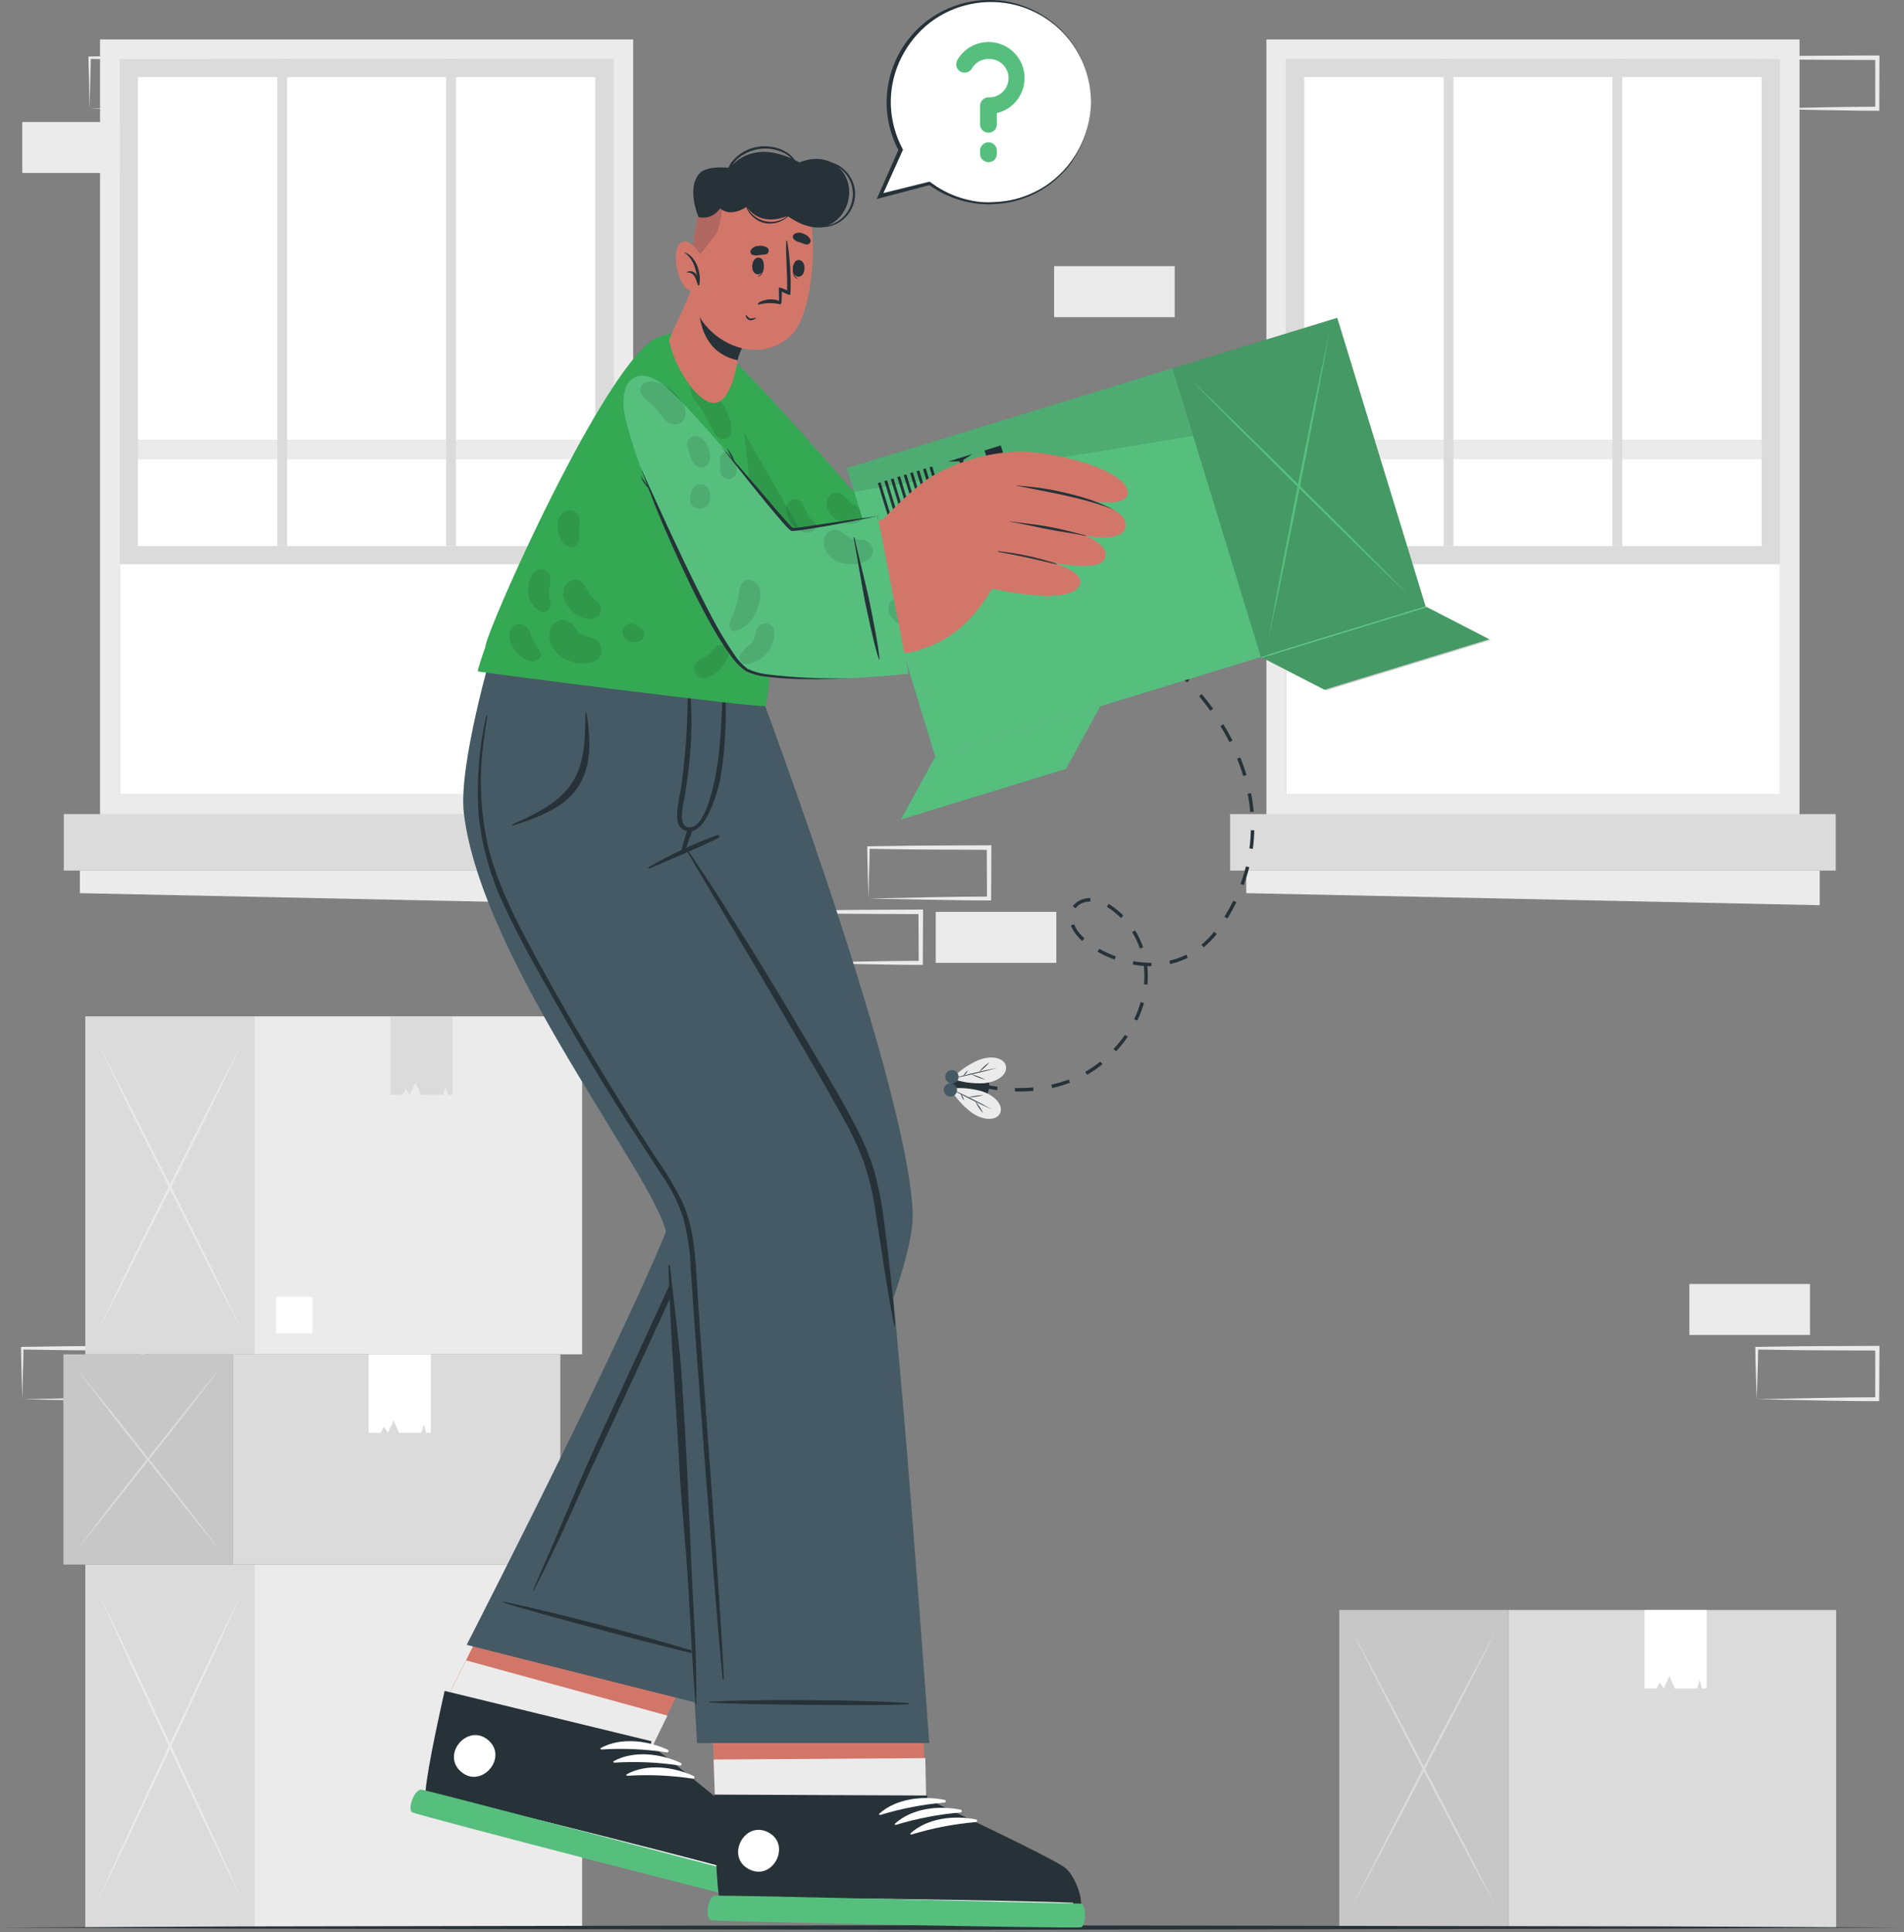 <svg width="276" height="280" viewBox="0 0 276 280" fill="none" xmlns="http://www.w3.org/2000/svg">
<rect x="0" y="0" width="276" height="280" fill="#808080" stroke="none"/>
<g clip-path="url(#clip0_1_3252)">
<path d="M244.892 193.458H262.373V186.07H244.892V193.458Z" fill="#EBEBEB"/>
<path d="M254.649 202.773L263.463 202.588L267.807 202.515C269.252 202.482 270.691 202.515 272.131 202.476L271.834 202.773V195.385L272.164 195.716L263.423 195.676C260.512 195.676 257.594 195.597 254.682 195.564L254.86 195.385C254.86 196.594 254.808 197.808 254.775 199.036L254.649 202.773ZM254.649 202.773L254.53 199.148C254.497 197.92 254.451 196.673 254.445 195.418V195.187H254.629C257.541 195.148 260.459 195.082 263.37 195.075L272.111 195.036H272.441V195.366L272.401 202.753V203.05H272.111C270.639 203.05 269.16 203.05 267.688 203.017L263.291 202.944L254.649 202.773Z" fill="#EBEBEB"/>
<path d="M125.889 130.213L134.709 130.028L139.046 129.955C140.492 129.922 141.931 129.955 143.37 129.922L143.073 130.213L143.04 122.826L143.37 123.156L134.629 123.116C131.718 123.116 128.8 123.043 125.889 123.004L126.067 122.826C126.067 124.034 126.014 125.248 125.981 126.483L125.889 130.213ZM125.889 130.213L125.796 126.562C125.763 125.328 125.724 124.08 125.71 122.826V122.647H125.895C128.807 122.614 131.725 122.542 134.636 122.535L143.377 122.495H143.707V122.826L143.674 130.213V130.49H143.383C141.911 130.49 140.432 130.49 138.967 130.451L134.563 130.378L125.889 130.213Z" fill="#EBEBEB"/>
<path d="M135.64 139.528H153.121V132.141H135.64V139.528Z" fill="#EBEBEB"/>
<path d="M115.986 139.528L124.806 139.343L129.15 139.271C130.596 139.238 132.028 139.271 133.468 139.238L133.177 139.528L133.137 132.141L133.468 132.471L124.727 132.431C121.815 132.431 118.904 132.358 115.986 132.319L116.171 132.141C116.171 133.349 116.112 134.563 116.085 135.798L115.986 139.528ZM115.986 139.528L115.894 135.871C115.894 134.643 115.821 133.395 115.808 132.141V131.962H115.986C118.904 131.962 121.815 131.857 124.727 131.85L133.468 131.811H133.804V132.141L133.771 139.528V139.825H133.474C132.002 139.825 130.523 139.825 129.058 139.785L124.661 139.713L115.986 139.528Z" fill="#EBEBEB"/>
<path d="M152.804 45.961H170.285V38.574H152.804V45.961Z" fill="#EBEBEB"/>
<path d="M3.228 202.773L12.048 202.588L16.392 202.515C17.831 202.482 19.27 202.515 20.71 202.476L20.419 202.773L20.38 195.385L20.71 195.716L11.969 195.676C9.058 195.676 6.14 195.597 3.228 195.564L3.407 195.385C3.407 196.594 3.354 197.808 3.321 199.036L3.228 202.773ZM3.228 202.773L3.136 199.148C3.103 197.92 3.063 196.673 3.05 195.418V195.187H3.228C6.14 195.148 9.058 195.082 11.969 195.075L20.71 195.036H21.04V195.366V202.753V203.05H20.743C19.27 203.05 17.792 203.05 16.326 203.017L11.929 202.944L3.228 202.773Z" fill="#EBEBEB"/>
<path d="M12.979 15.752L21.799 15.567L26.143 15.494C27.589 15.461 29.021 15.494 30.461 15.455L30.17 15.752L30.131 8.358L30.461 8.688L21.72 8.648C18.809 8.648 15.897 8.569 12.979 8.536L13.164 8.358C13.164 9.566 13.105 10.781 13.072 12.015L12.979 15.752ZM12.979 15.752L12.907 12.095C12.907 10.867 12.834 9.619 12.821 8.365V8.186H12.999C15.917 8.153 18.828 8.081 21.74 8.074L30.48 8.034H30.817V8.358L30.731 15.752V16.049H30.434C28.962 16.049 27.483 16.049 26.018 16.009L21.621 15.937L12.979 15.752Z" fill="#EBEBEB"/>
<path d="M3.228 25.067L20.71 25.067V17.68H3.228V25.067Z" fill="#EBEBEB"/>
<path d="M254.649 15.752L263.463 15.567L267.807 15.494C269.252 15.461 270.691 15.494 272.131 15.455L271.834 15.752V8.365L272.164 8.695L263.423 8.655C260.512 8.655 257.594 8.576 254.682 8.543L254.86 8.365C254.86 9.573 254.808 10.787 254.775 12.022L254.649 15.752ZM254.649 15.752L254.53 12.095C254.497 10.867 254.451 9.619 254.445 8.365V8.186H254.629C257.541 8.153 260.459 8.081 263.37 8.074L272.111 8.034H272.441V8.358L272.421 15.752V16.049H272.131C270.658 16.049 269.18 16.049 267.707 16.009L263.311 15.937L254.649 15.752Z" fill="#EBEBEB"/>
<path d="M84.384 226.724H36.884V279.32H84.384V226.724Z" fill="#EBEBEB"/>
<path d="M12.365 279.327H36.891L36.891 226.724H12.365L12.365 279.327Z" fill="#DBDBDB"/>
<path d="M14.049 275.729C15.871 271.988 17.671 268.247 19.449 264.506L24.79 253.131L30.071 241.769C31.831 237.975 33.557 234.168 35.247 230.348C33.425 234.089 31.625 237.841 29.847 241.604L24.526 252.92L19.244 264.281C17.488 268.079 15.756 271.895 14.049 275.729Z" fill="#EBEBEB"/>
<path d="M14.049 230.348C15.756 234.173 17.482 237.98 19.224 241.769L24.506 253.131L29.827 264.446C31.609 268.209 33.409 271.95 35.227 275.669C33.519 271.849 31.794 268.042 30.051 264.248L24.77 252.887L19.449 241.571C17.666 237.83 15.866 234.089 14.049 230.348Z" fill="#EBEBEB"/>
<path d="M84.384 147.285H36.884V196.257H84.384V147.285Z" fill="#EBEBEB"/>
<path d="M12.365 196.263H36.891L36.891 147.285H12.365L12.365 196.263Z" fill="#DBDBDB"/>
<path d="M56.604 158.653H57.607H58.366L58.795 157.782L59.403 158.653L60.221 156.851L61.001 158.653H63.225H64.235L64.605 157.452L64.948 158.653H65.609V147.285H56.604V158.653Z" fill="#DBDBDB"/>
<path d="M14.049 193.141C15.871 189.664 17.671 186.165 19.449 182.644L24.77 172.081L30.051 161.518C31.812 157.998 33.537 154.452 35.227 150.883C33.405 154.369 31.605 157.863 29.827 161.367L24.506 171.896L19.224 182.459C17.482 186.02 15.756 189.58 14.049 193.141Z" fill="#EBEBEB"/>
<path d="M14.049 150.909C15.756 154.461 17.482 157.998 19.224 161.518L24.506 172.081L29.827 182.644C31.609 186.165 33.409 189.659 35.227 193.128C33.519 189.571 31.794 186.026 30.051 182.492L24.77 171.929L19.449 161.4C17.666 157.892 15.866 154.395 14.049 150.909Z" fill="#EBEBEB"/>
<path d="M40.013 193.22H45.288V187.945H40.013V193.22Z" fill="white"/>
<path d="M81.221 196.263H33.722V226.724H81.221V196.263Z" fill="#DBDBDB"/>
<path d="M9.196 226.724H33.722L33.722 196.263H9.196L9.196 226.724Z" fill="#C7C7C7"/>
<path d="M53.441 207.632H54.445H55.197L55.633 206.754L56.234 207.632L57.059 205.829L57.831 207.632H60.056H61.073L61.436 206.43L61.786 207.632H62.446V196.263H53.441V207.632Z" fill="white"/>
<path d="M10.886 224.895C12.704 222.695 14.504 220.474 16.287 218.234L21.608 211.54L26.889 204.813C28.623 202.568 30.346 200.315 32.058 198.052C30.245 200.253 28.445 202.473 26.658 204.714L21.337 211.414L16.056 218.135C14.317 220.393 12.594 222.646 10.886 224.895Z" fill="#DBDBDB"/>
<path d="M10.886 198.072C12.598 200.334 14.324 202.588 16.062 204.832L21.344 211.56L26.665 218.254C28.425 220.481 30.221 222.695 32.052 224.895C30.348 222.633 28.625 220.38 26.883 218.135L21.601 211.414L16.28 204.714C14.502 202.504 12.704 200.29 10.886 198.072Z" fill="#DBDBDB"/>
<path d="M266.163 233.312H218.663V279.327H266.163V233.312Z" fill="#DBDBDB"/>
<path d="M194.138 279.327H218.663V233.312H194.138V279.327Z" fill="#C7C7C7"/>
<path d="M238.382 244.681H239.386H240.145L240.574 243.803L241.175 244.681L242 242.878L242.779 244.681H244.997H246.014L246.377 243.479L246.727 244.681H247.387V233.312H238.382V244.681Z" fill="white"/>
<path d="M195.828 276.587C197.645 273.246 199.445 269.893 201.228 266.526L206.549 256.412L211.83 246.258C213.591 242.865 215.314 239.463 216.999 236.052C215.186 239.393 213.386 242.746 211.599 246.113L206.278 256.22L201.03 266.381C199.287 269.774 197.553 273.176 195.828 276.587Z" fill="#DBDBDB"/>
<path d="M195.828 236.052C197.54 239.463 199.265 242.865 201.003 246.258L206.252 256.412L211.573 266.526C213.355 269.893 215.155 273.246 216.973 276.587C215.27 273.172 213.547 269.769 211.804 266.381L206.522 256.22L201.201 246.113C199.437 242.746 197.645 239.393 195.828 236.052Z" fill="#DBDBDB"/>
<path d="M183.575 5.717V118.013H260.855V5.717H183.575ZM258.003 115.128H186.427V8.536H258.003V115.128Z" fill="#EBEBEB"/>
<path d="M257.997 8.536H186.42V115.128H257.997V8.536Z" fill="white"/>
<path d="M186.427 66.559L258.003 66.559V63.707L186.427 63.707V66.559Z" fill="#EBEBEB"/>
<path d="M178.32 126.159L266.103 126.159V117.973L178.32 117.973V126.159Z" fill="#DBDBDB"/>
<path d="M180.65 129.434L263.78 131.177V126.159H180.65V129.434Z" fill="#EBEBEB"/>
<path d="M186.427 8.536H258.003V81.769H186.427V8.536ZM255.362 11.177H189.067V79.129H255.362V11.177Z" fill="#DBDBDB"/>
<path d="M235.161 8.536H233.735V79.129H235.161V8.536Z" fill="#DBDBDB"/>
<path d="M210.695 8.536H209.269V79.129H210.695V8.536Z" fill="#DBDBDB"/>
<path d="M14.504 5.717V118.013H91.784V5.717H14.504ZM88.933 115.128H17.356V8.536H88.933V115.128Z" fill="#EBEBEB"/>
<path d="M88.932 8.536H17.356V115.128H88.932V8.536Z" fill="white"/>
<path d="M17.356 66.559L88.932 66.559V63.707L17.356 63.707V66.559Z" fill="#EBEBEB"/>
<path d="M9.249 126.159L97.033 126.159V117.973L9.249 117.973V126.159Z" fill="#DBDBDB"/>
<path d="M11.579 129.434L94.709 131.177V126.159H11.579V129.434Z" fill="#EBEBEB"/>
<path d="M17.356 8.536H88.932V81.769H17.356V8.536ZM86.291 11.177H19.997V79.129H86.291V11.177Z" fill="#DBDBDB"/>
<path d="M66.09 8.536H64.664V79.129H66.09V8.536Z" fill="#DBDBDB"/>
<path d="M41.624 8.536H40.198V79.129H41.624V8.536Z" fill="#DBDBDB"/>
<path d="M0 279.327L34.422 279.168L68.836 279.109L137.679 278.996L206.516 279.109L240.937 279.162L275.359 279.327L240.937 279.485L206.516 279.544L137.679 279.657L68.836 279.544L34.422 279.485L0 279.327Z" fill="#263238"/>
<path d="M162.918 91.157C163.295 91.388 163.671 91.619 164.04 91.863" stroke="#263238" stroke-width="0.495" stroke-miterlimit="10"/>
<path d="M166.239 93.388C178.181 102.221 187.476 118.283 177.072 133.982C170.939 143.225 160.568 139.416 156.963 136.108C153.002 132.444 156.646 128.701 160.601 131.203C167.453 135.547 168.417 145.595 160.825 152.989C155.881 157.835 149.444 158.132 145.899 157.848" stroke="#263238" stroke-width="0.495" stroke-miterlimit="10" stroke-dasharray="2.68 2.68"/>
<path d="M144.572 157.735C143.753 157.623 143.251 157.504 143.251 157.504" stroke="#263238" stroke-width="0.495" stroke-miterlimit="10"/>
<path d="M137.878 156.996C137.568 159.637 142.961 161.116 143.371 157.656C143.78 154.197 138.188 154.336 137.878 156.996Z" fill="#263238"/>
<path d="M144.942 161.367C144.44 162.363 142.664 162.502 140.829 161.221C139.582 160.27 138.529 159.089 137.726 157.742C139.278 157.58 140.846 157.717 142.347 158.145C144.519 158.878 145.47 160.356 144.942 161.367Z" fill="#EBEBEB"/>
<path d="M137.746 157.742C138.789 158.211 139.812 158.719 140.835 159.221C141.858 159.723 142.869 160.257 143.865 160.812C142.822 160.343 141.799 159.835 140.776 159.333C139.753 158.831 138.742 158.297 137.746 157.742Z" fill="#263238"/>
<path d="M142.538 161.347C142.301 161.072 142.081 160.783 141.878 160.482C141.679 160.183 141.498 159.872 141.337 159.551C141.574 159.826 141.794 160.115 141.997 160.416C142.198 160.714 142.379 161.025 142.538 161.347Z" fill="#263238"/>
<path d="M140.32 159.029C140.684 158.935 141.052 158.86 141.423 158.805C141.797 158.752 142.174 158.719 142.552 158.706C141.821 158.888 141.073 158.996 140.32 159.029Z" fill="#263238"/>
<path d="M139.746 159.465C139.519 159.183 139.357 158.854 139.271 158.501C139.498 158.784 139.66 159.113 139.746 159.465Z" fill="#263238"/>
<path d="M145.813 154.454C145.555 153.365 143.865 152.824 141.786 153.642C140.351 154.281 139.051 155.189 137.957 156.316C139.441 156.83 141.01 157.054 142.578 156.976C144.803 156.791 146.077 155.577 145.813 154.454Z" fill="#EBEBEB"/>
<path d="M137.957 156.316C139.079 156.105 140.195 155.841 141.304 155.583C142.413 155.326 143.522 155.049 144.605 154.738C143.489 154.95 142.373 155.214 141.264 155.471C140.155 155.729 139.059 156.006 137.957 156.316Z" fill="#263238"/>
<path d="M143.456 153.913C143.169 154.117 142.893 154.338 142.631 154.573C142.369 154.82 142.12 155.08 141.885 155.352C142.175 155.152 142.451 154.931 142.71 154.692C142.974 154.447 143.223 154.187 143.456 153.913Z" fill="#263238"/>
<path d="M140.749 155.656C141.418 156.004 142.122 156.281 142.849 156.481C142.181 156.13 141.477 155.853 140.749 155.656Z" fill="#263238"/>
<path d="M140.32 155.101C140.177 155.209 140.046 155.333 139.931 155.471C139.817 155.613 139.717 155.765 139.634 155.927C139.778 155.817 139.908 155.69 140.023 155.55C140.143 155.416 140.243 155.264 140.32 155.101Z" fill="#263238"/>
<path d="M137.878 156.996C138.067 157.018 138.245 157.096 138.39 157.219C138.535 157.342 138.641 157.506 138.693 157.689C138.745 157.872 138.742 158.066 138.684 158.248C138.626 158.429 138.515 158.589 138.367 158.708C138.218 158.826 138.037 158.898 137.847 158.914C137.657 158.93 137.467 158.889 137.301 158.797C137.134 158.705 136.998 158.566 136.91 158.397C136.823 158.228 136.787 158.037 136.808 157.848C136.838 157.593 136.967 157.361 137.167 157.202C137.368 157.042 137.623 156.968 137.878 156.996Z" fill="#455A64"/>
<path d="M138.102 155.075C138.228 155.09 138.35 155.129 138.461 155.191C138.572 155.253 138.67 155.336 138.749 155.436C138.827 155.535 138.886 155.649 138.92 155.772C138.955 155.894 138.965 156.022 138.951 156.148C138.936 156.274 138.896 156.396 138.835 156.507C138.773 156.618 138.69 156.715 138.59 156.794C138.49 156.873 138.376 156.931 138.254 156.966C138.132 157.001 138.004 157.011 137.878 156.996C137.623 156.966 137.391 156.837 137.231 156.635C137.072 156.434 137 156.178 137.029 155.923C137.059 155.669 137.189 155.436 137.39 155.277C137.591 155.118 137.848 155.045 138.102 155.075Z" fill="#455A64"/>
<path d="M78.264 219.158C78.264 219.158 64.189 247.341 64.182 247.341C63.02 253.157 62.109 258.287 61.878 260.98C61.875 260.995 61.875 261.011 61.878 261.026C61.756 261.651 61.781 262.295 61.951 262.908C61.947 262.923 61.947 262.939 61.951 262.954C63.45 264.473 109.701 275.121 111.464 274.95C113.227 274.778 112.85 269.807 111.385 267.965C109.919 266.123 94.029 254.101 94.029 254.101L107.787 225.872L78.264 219.158Z" fill="#D3766A"/>
<path d="M110.764 274.976C109.028 275.148 63.469 264.492 61.977 262.981C61.975 262.965 61.975 262.95 61.977 262.934C61.804 262.322 61.777 261.678 61.898 261.053C61.892 261.038 61.892 261.022 61.898 261.007C62.122 258.313 63.04 253.184 64.195 247.361L67.562 240.614L96.748 248.615L94.055 254.147C94.055 254.147 109.239 266.143 110.711 268.011C112.183 269.879 112.507 274.811 110.764 274.976Z" fill="#EBEBEB"/>
<path d="M111.398 274.237C109.635 274.369 63.271 262.552 61.792 260.98C61.224 260.393 62.551 253.534 64.393 245.295L64.453 245.037L94.451 252.332L94.312 252.834C94.312 252.834 110.031 265.298 111.477 267.199C112.923 269.1 113.154 274.111 111.398 274.237Z" fill="#263238"/>
<path d="M111.325 272.302C103.561 270.124 72.031 262.043 64.189 260.472C64.123 260.472 64.109 260.505 64.189 260.525C71.84 262.855 103.436 270.678 111.312 272.408C111.464 272.467 111.49 272.349 111.325 272.302Z" fill="white"/>
<path d="M96.801 253.567C93.87 252.207 89.988 251.718 87.084 253.316C86.971 253.375 87.084 253.534 87.163 253.527C90.344 253.327 93.538 253.469 96.689 253.949C96.735 253.952 96.781 253.939 96.819 253.913C96.857 253.886 96.885 253.847 96.898 253.803C96.911 253.758 96.908 253.711 96.891 253.668C96.873 253.625 96.842 253.589 96.801 253.567Z" fill="white"/>
<path d="M98.676 255.468C95.751 254.115 91.87 253.626 88.958 255.217C88.846 255.276 88.958 255.435 89.044 255.435C92.225 255.232 95.419 255.374 98.57 255.857C98.619 255.862 98.667 255.85 98.707 255.822C98.746 255.795 98.775 255.754 98.788 255.707C98.8 255.661 98.796 255.611 98.776 255.567C98.755 255.523 98.72 255.488 98.676 255.468Z" fill="white"/>
<path d="M100.558 257.376C97.627 256.016 93.745 255.527 90.84 257.118C90.728 257.184 90.84 257.343 90.926 257.336C94.105 257.137 97.297 257.278 100.446 257.759C100.492 257.761 100.538 257.748 100.576 257.722C100.614 257.695 100.641 257.656 100.654 257.612C100.667 257.567 100.665 257.52 100.647 257.477C100.63 257.434 100.598 257.398 100.558 257.376Z" fill="white"/>
<path d="M112.527 272.758C113.273 273.286 112.382 276.026 111.728 276.098C111.074 276.171 60.578 263.06 59.779 262.644C58.98 262.228 60.076 259.231 61.099 259.343C62.123 259.455 112.527 272.758 112.527 272.758Z" fill="#56BF7E"/>
<path d="M70.784 252.18C67.853 249.645 63.905 254.2 66.823 256.742C69.741 259.284 73.722 254.722 70.784 252.18Z" fill="white"/>
<path d="M67.648 238.363L101.476 246.892C101.476 246.892 133.005 189.992 132.299 175.527C131.329 155.577 107.906 94.233 107.906 94.233H79.861C79.861 94.233 98.472 160.548 98.729 171.705C98.841 177.541 67.648 238.363 67.648 238.363Z" fill="#455A64"/>
<path d="M102.921 240.026C101.119 239.307 85.017 234.659 73.002 232.104C72.989 232.109 72.977 232.117 72.969 232.128C72.961 232.14 72.957 232.153 72.957 232.167C72.957 232.181 72.961 232.194 72.969 232.206C72.977 232.217 72.989 232.225 73.002 232.23C76.785 233.55 100.657 239.841 102.895 240.152C102.947 240.172 103 240.079 102.921 240.026Z" fill="#263238"/>
<path d="M101.053 157.458C98.822 148.097 96.432 138.762 93.923 129.487C91.414 120.211 88.727 110.85 85.776 101.647C85.42 100.518 85.044 99.403 84.68 98.28C84.67 98.244 84.646 98.214 84.613 98.196C84.58 98.178 84.541 98.174 84.506 98.184C84.47 98.195 84.439 98.219 84.421 98.252C84.404 98.285 84.399 98.324 84.41 98.359C87.051 107.529 89.691 116.679 92.193 125.882C94.695 135.085 97.079 144.314 99.323 153.609C99.884 155.907 100.432 158.198 100.967 160.502C101.589 162.863 102.069 165.259 102.406 167.678C102.684 169.989 102.525 172.331 101.938 174.583C101.3 176.796 100.468 178.948 99.449 181.013C95.404 189.794 91.362 198.576 87.321 207.361C83.281 216.168 82.627 218.175 78.739 227.054C78.257 228.156 77.775 229.259 77.313 230.355C77.313 230.427 77.386 230.493 77.425 230.414C81.848 221.713 82.528 219.62 86.668 210.761C90.807 201.901 94.92 192.936 99.026 184.017C100.875 179.99 103.047 175.884 103.324 171.381C103.601 166.681 102.122 161.967 101.053 157.458Z" fill="#263238"/>
<path d="M102.584 230.302L103.667 261.33C103.845 267.272 104.103 272.467 104.492 275.141C104.489 275.156 104.489 275.172 104.492 275.187C104.515 275.822 104.682 276.443 104.981 277.003L105.021 277.042C106.823 278.184 154.283 278.158 155.94 277.597C157.597 277.036 156.131 272.283 154.289 270.81C152.447 269.338 134.266 261.225 134.266 261.225L132.886 230.229L102.584 230.302Z" fill="#D3766A"/>
<path d="M103.443 254.979C103.443 254.979 103.667 261.33 103.667 261.35C103.846 267.292 104.103 272.487 104.493 275.161C104.489 275.176 104.489 275.192 104.493 275.207C104.583 275.829 104.747 276.439 104.981 277.023L105.021 277.062C106.823 278.204 154.283 278.178 155.94 277.617C157.597 277.056 156.131 272.302 154.29 270.83C152.448 269.358 134.266 261.244 134.266 261.244L134.128 254.781L103.443 254.979Z" fill="#EBEBEB"/>
<path d="M155.966 277.564C154.289 278.099 106.453 277.359 104.644 276.171C103.984 275.729 103.654 268.757 103.535 260.327V260.063L134.405 260.195V260.723C134.405 260.723 152.593 269.193 154.435 270.705C156.277 272.216 157.65 277.049 155.966 277.564Z" fill="#263238"/>
<path d="M155.458 275.729C147.397 275.405 114.851 274.864 106.856 275.161C106.79 275.161 106.79 275.207 106.856 275.207C114.837 275.702 147.391 275.986 155.458 275.867C155.623 275.828 155.63 275.729 155.458 275.729Z" fill="white"/>
<path d="M136.98 260.842C133.817 260.182 129.922 260.624 127.466 262.822C127.367 262.908 127.466 263.04 127.599 263.014C130.646 262.083 133.784 261.479 136.96 261.211C136.998 261.199 137.032 261.176 137.056 261.144C137.081 261.112 137.095 261.074 137.097 261.033C137.099 260.993 137.089 260.953 137.068 260.919C137.047 260.885 137.016 260.858 136.98 260.842Z" fill="white"/>
<path d="M139.251 262.254C136.082 261.594 132.193 262.043 129.738 264.268C129.639 264.354 129.738 264.486 129.863 264.453C132.913 263.522 136.053 262.92 139.231 262.657C139.279 262.651 139.323 262.629 139.356 262.593C139.388 262.558 139.408 262.512 139.41 262.464C139.412 262.416 139.398 262.369 139.369 262.33C139.339 262.292 139.298 262.265 139.251 262.254Z" fill="white"/>
<path d="M141.515 263.674C138.353 263.014 134.464 263.456 132.002 265.654C131.91 265.74 132.002 265.872 132.134 265.846C135.182 264.916 138.32 264.312 141.495 264.044C141.534 264.031 141.567 264.008 141.592 263.976C141.616 263.944 141.63 263.906 141.633 263.866C141.635 263.825 141.625 263.786 141.604 263.751C141.583 263.717 141.552 263.69 141.515 263.674Z" fill="white"/>
<path d="M156.725 275.861C157.577 276.204 157.346 279.076 156.725 279.293C156.105 279.511 103.911 278.475 103.06 278.264C102.208 278.052 102.551 274.877 103.588 274.725C104.624 274.573 156.725 275.861 156.725 275.861Z" fill="#56BF7E"/>
<path d="M111.352 265.529C107.912 263.74 105.126 269.087 108.572 270.876C112.018 272.665 114.798 267.318 111.352 265.529Z" fill="white"/>
<path d="M107.555 94.181C107.43 94.755 100.439 122.396 99.567 122.911C98.577 123.499 124.971 159.01 128.1 176.445C130.081 187.595 134.702 252.59 134.702 252.59H101.046C101.046 252.59 97.745 197.392 96.649 179.204C96.22 172.147 69.747 139.521 67.232 117.769C66.44 110.916 71.365 94.154 71.365 94.154L107.555 94.181Z" fill="#455A64"/>
<path d="M100.195 226.328C99.799 217.184 99.436 208.021 98.769 198.891C98.392 193.715 97.653 188.704 97.138 183.548C97.138 183.278 96.894 183.212 96.9 183.489C97.138 192.672 97.897 201.756 98.386 210.932C98.874 220.109 99.343 222.248 99.865 231.398C100.155 236.574 100.413 241.749 100.815 246.919C100.82 246.932 100.828 246.943 100.839 246.951C100.851 246.96 100.864 246.964 100.878 246.964C100.892 246.964 100.906 246.96 100.917 246.951C100.928 246.943 100.936 246.932 100.941 246.919C100.961 237.729 100.598 235.504 100.195 226.328Z" fill="#263238"/>
<path d="M128.133 176.881C127.845 174.466 127.377 172.076 126.734 169.731C126.04 167.458 125.127 165.258 124.007 163.162C121.716 158.765 119.109 154.514 116.593 150.243C114.078 145.971 111.457 141.608 108.803 137.343C107.311 134.949 105.813 132.557 104.307 130.167C102.776 127.757 101.158 125.394 99.581 123.017C99.568 122.997 99.549 122.982 99.526 122.977C99.503 122.971 99.479 122.975 99.458 122.987C99.438 123 99.424 123.019 99.418 123.042C99.413 123.065 99.416 123.089 99.429 123.109C102.003 127.427 104.552 131.751 107.126 136.069C109.701 140.386 112.236 144.717 114.771 149.048C117.306 153.378 119.769 157.577 122.159 161.908C123.335 163.964 124.348 166.11 125.189 168.325C125.97 170.62 126.538 172.982 126.885 175.382C127.783 180.974 128.516 186.605 129.638 192.144C129.643 192.157 129.651 192.169 129.662 192.177C129.674 192.185 129.687 192.189 129.701 192.189C129.715 192.189 129.728 192.185 129.74 192.177C129.751 192.169 129.759 192.157 129.764 192.144C129.414 187.047 128.807 181.944 128.133 176.881Z" fill="#263238"/>
<path d="M131.738 246.82C129.817 246.569 115.154 246.06 102.888 246.588C102.809 246.588 102.816 246.707 102.888 246.714C106.882 247.064 129.467 247.222 131.718 246.958C131.778 246.952 131.804 246.833 131.738 246.82Z" fill="#263238"/>
<path d="M103.958 121.023C100.529 122.273 97.215 123.819 94.055 125.645C94.028 125.657 94.007 125.679 93.996 125.707C93.986 125.735 93.987 125.766 93.999 125.793C94.011 125.82 94.034 125.841 94.062 125.852C94.09 125.862 94.12 125.861 94.147 125.849C97.488 124.41 100.901 123.037 104.162 121.419C104.215 121.392 104.254 121.345 104.272 121.289C104.29 121.233 104.285 121.172 104.258 121.119C104.231 121.066 104.184 121.027 104.128 121.009C104.071 120.991 104.01 120.996 103.958 121.023Z" fill="#263238"/>
<path d="M104.968 98.142C104.968 98.029 104.756 98.003 104.756 98.142C104.757 101.872 104.57 105.6 104.195 109.312C104.037 111.035 102.65 120.535 99.666 119.875C99.165 119.756 98.914 119.267 98.835 118.508C98.843 117.522 98.976 116.542 99.231 115.59C99.561 113.609 99.825 111.629 99.997 109.589C100.347 105.841 100.307 102.066 99.878 98.326C99.872 98.305 99.86 98.287 99.842 98.273C99.825 98.26 99.804 98.253 99.782 98.253C99.76 98.253 99.739 98.26 99.722 98.273C99.704 98.287 99.692 98.305 99.686 98.326C99.773 103.522 99.468 108.717 98.775 113.867C98.399 116.343 97.151 120.073 99.746 120.469C102.34 120.865 104.09 114.613 104.407 112.903C105.232 108.028 105.421 103.066 104.968 98.142Z" fill="#263238"/>
<path d="M99.746 120.079C99.481 120.724 99.261 121.385 99.085 122.06C98.895 122.578 98.802 123.126 98.808 123.677C98.811 123.7 98.821 123.721 98.837 123.737C98.852 123.754 98.872 123.766 98.895 123.771C98.917 123.776 98.94 123.774 98.961 123.766C98.982 123.757 99 123.742 99.013 123.723C99.325 123.237 99.559 122.704 99.706 122.146C99.937 121.532 100.175 120.931 100.366 120.31C100.397 120.228 100.394 120.137 100.357 120.057C100.32 119.977 100.254 119.915 100.171 119.884C100.089 119.854 99.998 119.857 99.918 119.894C99.838 119.93 99.776 119.997 99.746 120.079Z" fill="#263238"/>
<path d="M101.152 188.077C100.835 183.377 100.855 178.419 98.855 174.062C97.792 171.938 96.569 169.899 95.197 167.962C93.833 165.876 92.486 163.778 91.157 161.67C85.876 153.24 80.779 144.638 76.138 135.824C73.9 131.579 71.84 127.196 70.718 122.509C69.623 117.576 69.415 112.488 70.104 107.483C70.262 106.235 70.434 104.994 70.639 103.753C70.639 103.736 70.634 103.72 70.624 103.706C70.614 103.693 70.599 103.683 70.583 103.68C70.567 103.676 70.549 103.678 70.534 103.685C70.519 103.692 70.507 103.705 70.5 103.72C69.414 108.48 69.042 113.375 69.397 118.244C69.906 122.899 71.217 127.431 73.273 131.639C75.319 136.069 77.755 140.333 80.158 144.578C82.636 148.979 85.187 153.317 87.81 157.59C90.451 161.855 93.17 166.034 95.897 170.233C97.288 172.213 98.372 174.392 99.112 176.696C99.712 179.1 100.057 181.561 100.142 184.037C100.802 194.428 103.443 228.975 104.38 239.313C104.492 240.634 104.611 241.954 104.737 243.274C104.733 243.288 104.732 243.303 104.735 243.317C104.738 243.331 104.744 243.344 104.752 243.355C104.761 243.366 104.772 243.375 104.785 243.382C104.798 243.388 104.812 243.391 104.826 243.391C104.84 243.391 104.854 243.388 104.867 243.382C104.88 243.375 104.891 243.366 104.899 243.355C104.908 243.344 104.914 243.331 104.917 243.317C104.919 243.303 104.919 243.288 104.915 243.274C104.519 232.896 101.832 198.435 101.152 188.077Z" fill="#263238"/>
<path d="M84.997 103.291C84.997 103.218 84.878 103.245 84.878 103.291C84.779 106.176 84.878 109.16 83.749 111.873C82.733 114.375 80.686 116.131 78.395 117.445C77.063 118.193 75.69 118.865 74.283 119.459C74.184 119.505 74.223 119.663 74.335 119.63C76.976 118.785 79.703 117.868 81.914 116.098C84.278 114.197 85.314 111.444 85.426 108.473C85.467 106.736 85.323 104.998 84.997 103.291Z" fill="#263238"/>
<path d="M99.647 56.267C103.423 67.859 113.623 87.605 117.267 89.988C120.495 92.094 135.686 89.744 142.353 88.14C144.836 87.539 139.251 68.619 136.603 69.312C133.428 70.144 123.967 72.276 123.281 71.748C122.594 71.22 113.055 59.469 106.295 52.55C100.142 46.285 98.221 51.883 99.647 56.267Z" fill="#D3766A"/>
<path d="M140.894 88.285C142.169 88.127 152.949 87.625 157.894 84.938C160.535 83.505 167.275 78.766 166.602 77.062C165.988 75.511 163.822 76.356 163.822 76.356C163.822 76.356 166.8 74.197 165.928 72.045C165.057 69.893 161.459 71.51 161.459 71.51C161.459 71.51 164.357 69.067 163.334 66.988C162.311 64.908 158.97 67.133 158.97 67.133C158.97 67.133 161.723 65.027 160.158 63.667C158.27 62.03 153.629 66.493 150.493 67.536C149.78 67.774 135.732 71.325 135.732 71.325L140.894 88.285Z" fill="#D3766A"/>
<path d="M158.851 67.074C155.432 70.342 153.365 71.18 148.797 72.104C148.711 72.104 148.718 72.263 148.797 72.249C153.352 71.754 156.092 71.074 159.003 67.232C159.162 67.041 159.01 66.915 158.851 67.074Z" fill="#263238"/>
<path d="M161.347 71.431C157.498 74.52 155.267 75.445 150.553 76.765C150.487 76.765 150.513 76.904 150.586 76.891C155.313 75.98 158.033 75.24 161.472 71.649C161.631 71.49 161.525 71.292 161.347 71.431Z" fill="#263238"/>
<path d="M163.591 76.409C159.63 79.129 157.247 80.257 152.507 80.951C152.484 80.951 152.462 80.96 152.446 80.976C152.43 80.992 152.421 81.014 152.421 81.036C152.421 81.059 152.43 81.081 152.446 81.097C152.462 81.113 152.484 81.122 152.507 81.122C157.412 80.885 160.429 79.505 163.644 76.541C163.882 76.356 163.836 76.244 163.591 76.409Z" fill="#263238"/>
<path d="M132.048 71.933C132.048 71.933 135.976 67.49 138.128 65.918C140.28 64.347 150.474 61.443 151.226 63.608C152.197 66.407 146.645 69.239 143.746 70.269C143.746 70.269 145.998 76.739 142.426 79.63C138.854 82.522 132.048 71.933 132.048 71.933Z" fill="#D3766A"/>
<path d="M151.246 64.473C150.289 67.661 146.394 68.77 143.654 69.978C143.614 69.996 143.578 70.023 143.549 70.056C143.521 70.09 143.501 70.13 143.491 70.173C143.48 70.216 143.48 70.261 143.49 70.304C143.5 70.347 143.52 70.387 143.549 70.421C144.314 73.194 144.578 77.326 142.638 79.663C142.585 79.729 142.671 79.822 142.737 79.762C145.159 77.544 145.225 73.458 144.196 70.474C147.028 69.279 150.883 67.991 151.273 64.486C151.279 64.473 151.253 64.473 151.246 64.473Z" fill="#263238"/>
<path d="M140.888 91.54L135.91 68.87L123.592 71.108C118.733 65.542 109.021 54.418 105.107 51.078C100.485 47.156 97.462 50.101 99.165 56.042C103.014 69.622 114.27 89.559 117.214 91.441C121.486 94.181 140.888 91.54 140.888 91.54Z" fill="#34A853"/>
<path opacity="0.1" d="M123.301 78.006C123.911 78.139 124.532 78.212 125.156 78.224C126.476 78.402 127.057 80.35 125.856 81.089C125.225 81.478 124.512 81.713 123.773 81.776C123.035 81.839 122.292 81.728 121.604 81.452C120.284 80.938 119.168 79.657 119.452 78.152C119.501 77.871 119.622 77.608 119.803 77.388C119.984 77.168 120.219 76.998 120.485 76.896C120.751 76.794 121.038 76.762 121.32 76.804C121.602 76.846 121.868 76.96 122.093 77.135C122.459 77.473 122.864 77.766 123.301 78.006ZM119.894 72.613C119.419 74.857 122.892 76.785 124.668 75.59C124.811 75.482 124.928 75.342 125.009 75.183C125.091 75.023 125.136 74.847 125.141 74.667C125.145 74.487 125.109 74.309 125.035 74.146C124.961 73.982 124.851 73.837 124.714 73.722C124.192 73.299 123.756 73.233 123.294 72.85C123.133 72.724 122.99 72.575 122.872 72.408C122.61 72.047 122.275 71.746 121.888 71.523C121.687 71.438 121.469 71.398 121.251 71.409C121.032 71.419 120.819 71.479 120.627 71.584C120.435 71.689 120.269 71.836 120.142 72.014C120.016 72.192 119.931 72.397 119.894 72.613ZM114.356 72.731C113.643 73.662 114.177 75.062 114.805 75.907C115.087 76.328 115.476 76.666 115.931 76.888C116.387 77.109 116.894 77.206 117.399 77.168C117.583 77.142 117.756 77.063 117.896 76.942C118.037 76.82 118.139 76.66 118.191 76.481C118.242 76.302 118.241 76.113 118.187 75.935C118.134 75.757 118.029 75.598 117.888 75.478C117.491 75.176 117.173 74.782 116.963 74.329C116.653 73.629 116.448 72.725 115.643 72.421C115.423 72.331 115.18 72.312 114.949 72.368C114.718 72.424 114.51 72.551 114.356 72.731ZM128.978 87.414C128.048 89.295 130.88 91.434 132.596 91.065C133.171 90.939 133.725 90.186 133.217 89.645C132.807 89.21 132.319 88.866 131.936 88.404C131.467 87.843 131.21 87.123 130.477 86.84C130.201 86.724 129.892 86.719 129.613 86.826C129.334 86.933 129.106 87.144 128.978 87.414ZM102.387 64.341C102.224 64.032 101.999 63.76 101.726 63.542C102.096 64.488 102.486 65.437 102.895 66.387C102.917 65.671 102.741 64.963 102.387 64.341ZM106.064 62.36C105.935 60.729 105.297 59.18 104.242 57.93C103.45 56.907 102.076 55.29 100.624 55.64C100.47 55.688 100.335 55.785 100.24 55.915C100.145 56.046 100.094 56.204 100.096 56.366C100.003 57.481 101.284 58.676 101.839 59.568C102.499 60.69 103.02 61.931 103.733 63.047C103.882 63.276 104.102 63.451 104.358 63.546C104.615 63.64 104.895 63.649 105.158 63.571C105.42 63.493 105.65 63.332 105.813 63.113C105.976 62.894 106.064 62.627 106.064 62.354V62.36ZM105.635 69.457C105.893 69.444 106.14 69.348 106.339 69.184C106.539 69.02 106.681 68.796 106.744 68.546C106.846 68.034 106.812 67.503 106.645 67.008C106.546 66.536 106.317 66.102 105.985 65.754C105.865 65.643 105.72 65.566 105.562 65.529C105.403 65.492 105.238 65.496 105.083 65.542C104.927 65.588 104.786 65.674 104.673 65.791C104.56 65.908 104.48 66.052 104.44 66.209C104.387 66.594 104.387 66.985 104.44 67.371C104.44 67.536 104.44 67.701 104.44 67.873C104.436 68.121 104.463 68.37 104.519 68.612C104.59 68.853 104.737 69.065 104.938 69.216C105.139 69.367 105.383 69.449 105.635 69.45V69.457Z" fill="#030402"/>
<path d="M136.577 89.559C136.009 88.239 134.596 82.377 134.286 80.918C133.976 79.459 132.827 73.557 132.49 72.058C132.49 71.972 132.583 71.926 132.603 72.005C132.959 73.484 134.55 79.307 134.9 80.759C135.25 82.212 136.564 88.067 136.656 89.54C136.657 89.545 136.658 89.55 136.657 89.555C136.656 89.561 136.654 89.566 136.652 89.57C136.646 89.58 136.637 89.586 136.626 89.589C136.616 89.592 136.605 89.59 136.596 89.584C136.586 89.579 136.58 89.57 136.577 89.559Z" fill="#263238"/>
<path opacity="0.1" d="M125.136 92.675C121.67 92.675 118.627 92.345 117.214 91.441C114.25 89.526 102.994 69.655 99.119 56.049C98.142 52.642 98.729 50.213 100.274 49.507L125.136 92.675Z" fill="black"/>
<path d="M69.272 97.29C69.358 97.415 110.553 102.697 110.995 102.314C111.228 101.167 111.393 100.008 111.49 98.841C111.49 98.841 107.714 53.989 105.76 51.355C104.05 49.058 98.861 47.394 95.329 48.892C87.915 52.035 70.163 92.108 70.355 93.784C70.342 93.765 69.166 97.132 69.272 97.29Z" fill="#34A853"/>
<path opacity="0.1" d="M84.126 91.83C84.761 92.139 85.424 92.386 86.106 92.57C87.48 93.118 87.605 95.409 86.106 95.871C85.31 96.123 84.465 96.186 83.64 96.055C82.815 95.923 82.031 95.6 81.353 95.111C80.033 94.187 79.181 92.471 79.894 90.939C80.025 90.648 80.229 90.395 80.486 90.205C80.742 90.015 81.044 89.894 81.361 89.854C81.678 89.815 82 89.857 82.296 89.978C82.591 90.098 82.851 90.293 83.05 90.543C83.42 90.972 83.644 91.54 84.126 91.83ZM81.868 85.011C80.739 87.341 84.007 90.385 86.272 89.559C86.461 89.484 86.631 89.365 86.767 89.212C86.903 89.06 87.001 88.878 87.055 88.681C87.109 88.484 87.116 88.277 87.076 88.076C87.037 87.876 86.951 87.688 86.826 87.526C86.377 86.925 85.915 86.734 85.506 86.206C85.365 86.023 85.251 85.821 85.169 85.605C84.974 85.144 84.689 84.727 84.331 84.377C83.545 83.618 82.284 84.153 81.868 85.011ZM78.052 82.528C76.818 82.991 76.501 84.654 76.593 85.829C76.612 86.4 76.782 86.956 77.086 87.439C77.39 87.923 77.817 88.317 78.323 88.582C78.514 88.668 78.726 88.696 78.932 88.663C79.139 88.631 79.332 88.539 79.488 88.4C79.643 88.26 79.755 88.078 79.81 87.876C79.864 87.674 79.859 87.461 79.795 87.262C79.586 86.734 79.513 86.162 79.584 85.598C79.696 84.753 80.033 83.763 79.472 83.004C79.316 82.785 79.094 82.621 78.839 82.536C78.584 82.45 78.309 82.448 78.052 82.528ZM91.586 90.385C91.273 90.358 90.963 90.452 90.717 90.647C90.472 90.842 90.31 91.124 90.266 91.434C90.232 91.768 90.316 92.103 90.502 92.381C90.689 92.66 90.967 92.864 91.289 92.959C91.739 93.108 92.225 93.108 92.675 92.959C92.906 92.868 93.096 92.697 93.21 92.477C93.343 92.265 93.396 92.012 93.362 91.764C93.325 91.533 93.219 91.318 93.058 91.148C92.896 90.978 92.687 90.862 92.457 90.814C92.416 90.759 92.367 90.71 92.312 90.668C92.103 90.506 91.85 90.407 91.586 90.385ZM81.466 74.454C80.356 75.59 80.805 78.171 82.073 79.043C82.236 79.167 82.429 79.246 82.632 79.272C82.835 79.299 83.042 79.272 83.232 79.194C83.421 79.116 83.587 78.989 83.713 78.827C83.838 78.665 83.919 78.473 83.948 78.27C83.967 78.009 83.967 77.746 83.948 77.485C83.948 77.201 83.908 77.023 83.948 76.825C84.046 76.26 84.067 75.685 84.007 75.115C83.956 74.844 83.829 74.594 83.641 74.393C83.453 74.192 83.212 74.049 82.945 73.98C82.679 73.911 82.399 73.918 82.137 74.003C81.875 74.087 81.642 74.243 81.466 74.454ZM74.303 90.88C72.778 92.689 75.293 95.791 77.267 95.851C77.927 95.851 78.739 95.191 78.33 94.464C78 93.883 77.557 93.368 77.267 92.768C76.91 92.028 76.825 91.164 76.098 90.662C75.828 90.463 75.491 90.374 75.157 90.415C74.824 90.456 74.518 90.622 74.303 90.88ZM110.724 90.305C110.476 90.343 110.244 90.453 110.058 90.622C109.873 90.791 109.741 91.012 109.681 91.256C109.47 91.989 109.444 92.642 108.896 93.237C108.303 93.703 107.77 94.242 107.311 94.841C107.235 94.99 107.198 95.157 107.205 95.325C107.213 95.493 107.263 95.656 107.353 95.798C107.442 95.941 107.566 96.058 107.714 96.137C107.862 96.217 108.028 96.257 108.196 96.254C109.349 96.112 110.404 95.536 111.147 94.643C111.015 93.388 110.883 91.916 110.731 90.279L110.724 90.305ZM107.424 84.859C107.054 85.757 107.12 86.773 106.81 87.711C106.537 88.57 106.213 89.412 105.839 90.233C105.562 90.827 106.116 91.764 106.836 91.447C108.006 90.998 108.964 90.123 109.516 88.998C110.018 87.962 110.573 86.219 110.091 85.116C109.609 84.014 107.972 83.532 107.41 84.832L107.424 84.859ZM103.661 93.857C103.112 94.566 102.41 95.141 101.607 95.54C101.416 95.6 101.24 95.699 101.09 95.832C100.94 95.965 100.82 96.128 100.738 96.31C100.656 96.493 100.613 96.691 100.613 96.891C100.614 97.091 100.656 97.289 100.739 97.472C100.821 97.654 100.942 97.817 101.092 97.95C101.242 98.082 101.419 98.181 101.61 98.24C101.802 98.299 102.003 98.317 102.202 98.292C102.401 98.267 102.592 98.2 102.763 98.095C103.446 97.803 104.056 97.364 104.551 96.809C105.046 96.255 105.414 95.599 105.628 94.887C105.938 93.745 104.393 92.999 103.647 93.831L103.661 93.857ZM97.627 61.508C97.995 61.587 98.38 61.519 98.7 61.319C99.02 61.12 99.251 60.804 99.343 60.439C99.713 59.02 98.445 57.561 97.442 56.676C96.438 55.791 95.025 54.986 93.619 55.441C93.432 55.502 93.263 55.61 93.129 55.754C92.996 55.898 92.9 56.074 92.854 56.265C92.807 56.456 92.809 56.656 92.861 56.846C92.913 57.035 93.013 57.209 93.151 57.349C93.765 58.115 94.616 58.67 95.27 59.422C95.923 60.175 96.465 61.291 97.613 61.482L97.627 61.508ZM102.69 67.113C103.245 66.315 102.816 65.133 102.419 64.374C102.209 63.955 101.881 63.606 101.475 63.37C101.203 63.196 100.872 63.136 100.556 63.204C100.239 63.272 99.962 63.462 99.785 63.733C99.605 64.109 99.577 64.539 99.706 64.935C99.761 65.142 99.837 65.343 99.931 65.536V65.595V65.648C100.049 66.278 100.316 66.871 100.71 67.377C100.846 67.515 101.012 67.619 101.195 67.681C101.379 67.743 101.574 67.763 101.765 67.737C101.957 67.711 102.14 67.642 102.301 67.534C102.461 67.425 102.595 67.282 102.69 67.113ZM106.097 62.386C105.967 60.756 105.33 59.206 104.275 57.957C103.482 56.934 102.109 55.316 100.657 55.666C100.502 55.714 100.368 55.811 100.273 55.942C100.177 56.072 100.127 56.23 100.129 56.392C100.036 57.508 101.317 58.703 101.872 59.594C102.532 60.716 103.053 61.957 103.766 63.073C103.922 63.29 104.141 63.452 104.394 63.537C104.647 63.621 104.921 63.624 105.175 63.544C105.43 63.464 105.653 63.306 105.812 63.093C105.972 62.879 106.06 62.62 106.064 62.353L106.097 62.386ZM101.112 73.689C101.354 73.742 101.604 73.742 101.845 73.689C102.211 73.576 102.52 73.328 102.71 72.996C102.887 72.641 102.976 72.249 102.967 71.853C102.955 71.478 102.854 71.112 102.67 70.784L102.452 70.513L102.162 70.302C101.98 70.208 101.78 70.157 101.575 70.151C101.371 70.146 101.168 70.186 100.982 70.27C100.795 70.354 100.63 70.478 100.498 70.635C100.366 70.791 100.272 70.975 100.221 71.174C100.111 71.558 100.034 71.951 99.99 72.349L100.049 72.712C100.096 72.894 100.186 73.062 100.313 73.2C100.513 73.431 100.782 73.591 101.079 73.656L101.112 73.689ZM105.668 69.483C105.925 69.47 106.172 69.374 106.372 69.21C106.572 69.046 106.713 68.823 106.777 68.572C106.879 68.06 106.845 67.529 106.678 67.034C106.579 66.563 106.35 66.128 106.017 65.78C105.898 65.67 105.752 65.592 105.594 65.555C105.436 65.518 105.271 65.523 105.116 65.569C104.96 65.615 104.819 65.7 104.706 65.817C104.593 65.934 104.513 66.078 104.473 66.235C104.42 66.621 104.42 67.012 104.473 67.397C104.473 67.562 104.473 67.727 104.473 67.899C104.469 68.148 104.496 68.396 104.552 68.638C104.626 68.869 104.77 69.072 104.964 69.217C105.158 69.363 105.392 69.444 105.635 69.45L105.668 69.483Z" fill="#030402"/>
<path d="M103.35 58.386C100.835 58.155 97.613 52.781 96.999 49.368C96.96 49.13 97.963 47.143 99.066 44.674C99.726 43.175 100.439 41.485 100.967 39.901L110.104 45.651C108.871 47.445 107.862 49.382 107.1 51.421C107.032 51.636 106.983 51.857 106.955 52.081C106.957 52.119 106.957 52.156 106.955 52.194C106.724 53.514 105.786 58.61 103.35 58.386Z" fill="#D3766A"/>
<path d="M106.955 52.094C106.957 52.132 106.957 52.169 106.955 52.207C106.603 52.138 106.256 52.043 105.918 51.923C100.201 49.863 101.211 42.364 101.614 40.291L103.892 41.73L110.13 45.691C108.898 47.484 107.891 49.422 107.133 51.461C107.055 51.666 106.995 51.878 106.955 52.094Z" fill="#263238"/>
<path d="M101.924 29.318C100.036 32.718 99.706 43.638 101.799 46.536C104.823 50.734 110.896 52.372 114.745 48.516C118.475 44.74 118.647 30.5 116.217 27.754C112.626 23.674 104.71 24.294 101.924 29.318Z" fill="#D3766A"/>
<path d="M110.692 38.145C110.692 38.145 110.632 38.145 110.632 38.211C110.632 38.964 110.5 39.822 109.813 40.046V40.092C110.652 40 110.81 38.858 110.692 38.145Z" fill="#263238"/>
<path d="M110.051 37.34C108.843 37.208 108.665 39.624 109.781 39.749C110.896 39.875 111.061 37.452 110.051 37.34Z" fill="#263238"/>
<path d="M115.022 38.403C115.022 38.403 115.075 38.442 115.075 38.475C114.989 39.221 115.022 40.093 115.676 40.39C115.676 40.39 115.676 40.442 115.676 40.436C114.851 40.251 114.824 39.096 115.022 38.403Z" fill="#263238"/>
<path d="M115.755 37.676C116.963 37.676 116.864 40.099 115.755 40.099C114.646 40.099 114.738 37.67 115.755 37.676Z" fill="#263238"/>
<path d="M111.028 36.851C110.692 36.924 110.368 36.93 110.038 36.97C109.696 37.059 109.334 37.034 109.008 36.897C108.913 36.835 108.842 36.742 108.805 36.635C108.768 36.528 108.767 36.411 108.803 36.303C108.912 36.106 109.07 35.941 109.263 35.825C109.455 35.709 109.675 35.647 109.899 35.643C110.355 35.555 110.828 35.645 111.22 35.894C111.301 35.955 111.364 36.038 111.4 36.133C111.437 36.229 111.445 36.333 111.425 36.433C111.405 36.533 111.357 36.625 111.287 36.699C111.217 36.773 111.127 36.826 111.028 36.851Z" fill="#263238"/>
<path d="M116.838 35.425C116.517 35.335 116.202 35.227 115.894 35.102C115.546 35.036 115.231 34.857 114.996 34.593C114.937 34.496 114.912 34.383 114.926 34.27C114.939 34.158 114.989 34.053 115.068 33.973C115.249 33.835 115.463 33.748 115.689 33.723C115.914 33.697 116.143 33.733 116.349 33.827C116.795 33.95 117.181 34.231 117.432 34.62C117.484 34.712 117.509 34.817 117.502 34.923C117.496 35.028 117.459 35.13 117.396 35.215C117.333 35.3 117.247 35.365 117.148 35.403C117.049 35.44 116.941 35.448 116.838 35.425Z" fill="#263238"/>
<path d="M110.144 44.1C111.116 43.867 112.129 43.867 113.101 44.1C113.187 44.1 113.273 43.928 113.293 43.849L113.345 42.264C113.55 42.383 114.58 42.925 114.58 42.634C114.687 40.059 114.53 37.48 114.111 34.937C114.107 34.922 114.097 34.909 114.085 34.9C114.073 34.89 114.057 34.886 114.042 34.886C114.026 34.886 114.011 34.89 113.999 34.9C113.986 34.909 113.977 34.922 113.973 34.937C113.867 37.32 114.171 39.696 114.098 42.093C113.734 41.891 113.343 41.742 112.936 41.651C112.85 41.651 112.936 43.334 112.936 43.585C112.028 43.272 111.032 43.326 110.163 43.737C109.82 43.955 109.682 44.245 110.144 44.1Z" fill="#263238"/>
<path d="M108.189 45.671C108.354 45.856 108.519 46.107 108.784 46.146C109.061 46.16 109.338 46.112 109.596 46.008C109.596 46.008 109.642 46.008 109.596 46.047C109.482 46.187 109.332 46.294 109.162 46.354C108.992 46.414 108.808 46.427 108.632 46.391C108.487 46.344 108.36 46.258 108.264 46.14C108.167 46.023 108.107 45.881 108.09 45.73C108.104 45.658 108.163 45.645 108.189 45.671Z" fill="#263238"/>
<path opacity="0.2" d="M105.113 25.852C105.014 27.549 104.611 32.811 103.793 33.88C102.974 34.95 101.244 37.438 100.366 37.841C100.485 34.336 101.027 31.002 101.931 29.259C102.673 27.863 103.77 26.687 105.113 25.852Z" fill="#263238"/>
<path d="M114.521 30.995C114.059 31.465 113.485 31.809 112.853 31.994C112.221 32.179 111.552 32.199 110.91 32.051C110.253 31.905 109.644 31.592 109.144 31.142C108.643 30.692 108.267 30.121 108.051 29.483C108.051 29.444 107.978 29.483 107.992 29.483C108.159 30.172 108.513 30.801 109.013 31.303C109.514 31.805 110.142 32.159 110.83 32.329C111.517 32.46 112.227 32.407 112.887 32.175C113.546 31.943 114.133 31.541 114.587 31.008C114.626 31.015 114.574 30.956 114.521 30.995Z" fill="#263238"/>
<path d="M111.206 21.212C110.192 21.143 109.176 21.331 108.253 21.757C107.33 22.184 106.53 22.837 105.925 23.654C105.41 24.486 105.191 25.468 105.304 26.44H105.39C105.403 25.587 105.646 24.753 106.093 24.027C106.54 23.301 107.176 22.709 107.932 22.314C108.758 21.851 109.681 21.586 110.627 21.539C111.573 21.492 112.517 21.665 113.385 22.043C114.239 22.395 114.941 23.039 115.365 23.859C115.405 23.945 115.577 23.905 115.544 23.819C115.002 22.38 113.253 21.311 111.206 21.212Z" fill="#263238"/>
<path d="M123.816 26.968C123.529 25.851 122.855 24.871 121.914 24.202C120.594 23.258 119.049 23.271 117.504 23.324C117.458 23.324 117.465 23.39 117.504 23.384C118.818 23.246 120.143 23.492 121.32 24.09C122.279 24.665 123.009 25.553 123.387 26.605C123.746 27.684 123.705 28.856 123.269 29.906C122.834 30.957 122.034 31.814 121.017 32.322C120.424 32.6 119.782 32.755 119.128 32.775C118.474 32.795 117.822 32.682 117.214 32.441C117.168 32.441 117.128 32.487 117.174 32.514C117.998 32.877 118.906 33.004 119.797 32.878C120.688 32.752 121.527 32.38 122.217 31.804C122.908 31.227 123.424 30.468 123.706 29.614C123.989 28.759 124.027 27.843 123.816 26.968Z" fill="#263238"/>
<path d="M101.264 31.464C101.264 31.464 99.442 27.311 101.39 25.133C102.492 23.905 105.806 24.328 105.806 24.328C106.796 23.071 108.245 22.259 109.833 22.07C112.665 21.627 115.894 23.542 115.894 23.542C115.894 23.542 118.653 22.222 121.023 23.826C124.324 26.064 123.499 31.299 119.894 32.725C117.359 33.735 114.204 31.319 114.204 31.319C113.887 31.319 110.467 33.062 108.216 29.959C108.216 29.959 106.077 31.59 104.367 30.203C104.042 30.706 103.57 31.098 103.014 31.323C102.459 31.549 101.848 31.598 101.264 31.464Z" fill="#263238"/>
<path d="M102.34 38.363C102.34 38.363 100.611 34.487 98.901 35.062C97.191 35.636 98.023 40.904 99.713 41.934C99.919 42.078 100.152 42.178 100.397 42.23C100.643 42.281 100.896 42.283 101.142 42.235C101.388 42.187 101.623 42.09 101.831 41.95C102.039 41.81 102.217 41.63 102.354 41.419L102.34 38.363Z" fill="#D3766A"/>
<path d="M99.178 36.554V36.6C100.353 37.359 100.796 38.673 101.027 39.987C100.977 39.845 100.897 39.716 100.793 39.608C100.688 39.501 100.562 39.417 100.422 39.363C100.282 39.309 100.132 39.286 99.982 39.296C99.832 39.306 99.686 39.348 99.555 39.419C99.515 39.419 99.555 39.492 99.555 39.492C99.795 39.464 100.038 39.513 100.249 39.631C100.46 39.75 100.628 39.932 100.73 40.152C100.909 40.509 101.046 40.886 101.139 41.274C101.139 41.4 101.39 41.38 101.377 41.274C101.713 39.571 100.888 37.056 99.178 36.554Z" fill="#263238"/>
<path d="M193.846 46.061L122.77 67.832L135.585 109.669L206.661 87.898L193.846 46.061Z" fill="#56BF7E"/>
<path opacity="0.2" d="M193.842 46.054L169.957 53.371L182.772 95.209L206.657 87.892L193.842 46.054Z" fill="black"/>
<path d="M192.698 48.186C191.893 51.892 191.11 55.598 190.348 59.303L188.097 70.447L185.918 81.637C185.205 85.361 184.51 89.091 183.832 92.827C184.638 89.126 185.421 85.42 186.182 81.71L188.434 70.566L190.612 59.403C191.325 55.661 192.021 51.923 192.698 48.186Z" fill="#56BF7E"/>
<path d="M204.43 86.49C201.789 83.778 199.124 81.078 196.435 78.389L188.381 70.362L180.274 62.393C177.563 59.752 174.838 57.112 172.101 54.471C174.742 57.187 177.406 59.887 180.096 62.571L188.15 70.599L196.257 78.567C198.972 81.235 201.696 83.875 204.43 86.49Z" fill="#56BF7E"/>
<path d="M136.421 73.217L136.812 73.097L135.128 67.599L134.737 67.719L136.421 73.217Z" fill="#263238"/>
<path d="M135.491 73.496L135.882 73.376L134.198 67.878L133.807 67.998L135.491 73.496Z" fill="#263238"/>
<path d="M134.553 73.795L134.944 73.675L133.26 68.177L132.869 68.297L134.553 73.795Z" fill="#263238"/>
<path d="M133.618 74.064L134.009 73.945L132.326 68.446L131.935 68.566L133.618 74.064Z" fill="#263238"/>
<path d="M132.687 74.356L133.079 74.236L131.395 68.738L131.003 68.858L132.687 74.356Z" fill="#263238"/>
<path d="M131.756 74.635L132.147 74.515L130.463 69.017L130.072 69.137L131.756 74.635Z" fill="#263238"/>
<path d="M130.813 74.943L131.204 74.823L129.52 69.325L129.129 69.445L130.813 74.943Z" fill="#263238"/>
<path d="M129.88 75.22L130.272 75.1L128.587 69.603L128.195 69.722L129.88 75.22Z" fill="#263238"/>
<path d="M128.939 75.517L129.33 75.397L127.646 69.899L127.255 70.019L128.939 75.517Z" fill="#263238"/>
<path d="M139.085 66.843L137.461 66.882L140.98 65.793L139.607 66.678L140.228 68.698C141.343 68.506 142.096 69.437 142.664 71.286L139.145 72.395C138.577 70.553 138.676 69.358 139.706 68.889L139.085 66.843Z" fill="#263238"/>
<path d="M142.624 68.249L143.542 67.965L142.717 65.278L145.067 64.552L145.892 67.245L146.816 66.962L145.575 70.408L142.624 68.249Z" fill="#263238"/>
<path opacity="0.1" d="M122.766 67.826L123.822 71.259L172.953 63.159L169.955 53.375L122.766 67.826Z" fill="black"/>
<path d="M215.87 92.636L191.979 99.951L182.769 95.21L206.661 87.889L215.87 92.636Z" fill="#56BF7E"/>
<path opacity="0.2" d="M216.101 92.747L192.209 100.061L183 95.321L206.892 88L216.101 92.747Z" fill="black"/>
<path d="M130.609 118.752L154.501 111.431L159.472 102.347L135.58 109.662L130.609 118.752Z" fill="#56BF7E"/>
<path opacity="0.1" d="M131 118.405L154.892 111.084L159.863 102L135.971 109.315L131 118.405Z" fill="#56BF7E"/>
<path d="M91.289 61.37C94.781 73.048 104.492 93.058 108.097 95.501C111.272 97.686 126.516 95.699 133.184 94.253C135.679 93.718 130.543 74.666 127.902 75.293C124.707 76.052 115.194 77.934 114.52 77.412C113.847 76.891 104.618 64.869 98.016 57.818C92.022 51.401 89.969 56.953 91.289 61.37Z" fill="#D3766A"/>
<path d="M126.529 76.844C126.529 76.844 131.58 71.154 135.158 68.982C138.935 66.82 143.18 65.608 147.529 65.45C152.223 65.265 163.704 68.051 163.473 71.497C163.268 74.62 151.682 71.174 151.682 71.174C151.682 71.174 164.073 72.738 163.136 76.455C162.199 80.172 148.975 75.399 148.975 75.399C148.975 75.399 161.67 77.287 160.126 80.977C158.937 83.756 146.717 80.112 146.717 80.112C146.717 80.112 157.624 81.816 156.521 84.733C155.306 87.948 143.813 85.295 143.813 85.295C139.779 92.213 135.019 93.877 131.5 94.623C130.622 94.775 126.529 76.844 126.529 76.844Z" fill="#D3766A"/>
<path d="M147.43 70.355C148.889 70.487 150.375 70.612 151.82 70.87C153.266 71.127 154.699 71.444 156.118 71.84C157.977 72.318 159.776 73.007 161.479 73.893C158.343 72.54 153.18 71.523 151.735 71.253C150.289 70.982 148.856 70.659 147.417 70.401C147.377 70.414 147.391 70.355 147.43 70.355Z" fill="#263238"/>
<path d="M146.394 75.564C148.249 75.808 150.111 75.986 151.959 76.316C153.808 76.646 155.517 77.122 157.333 77.577C157.471 77.61 157.405 77.676 157.267 77.643C155.432 77.26 153.715 77.049 151.88 76.692C150.045 76.336 148.222 75.9 146.381 75.603C146.354 75.603 146.361 75.557 146.394 75.564Z" fill="#263238"/>
<path d="M144.697 79.868C147.56 80.179 150.383 80.785 153.121 81.677C153.26 81.716 153.167 81.789 153.022 81.756C150.236 81.096 148.051 80.568 144.69 79.967C144.638 79.96 144.638 79.861 144.697 79.868Z" fill="#263238"/>
<path d="M131.672 97.633L127.235 74.844L114.87 76.785C110.144 71.107 100.703 59.752 96.848 56.319C92.325 52.286 89.229 55.164 90.781 61.139C94.332 74.798 105.106 94.973 108.024 96.953C112.21 99.792 131.672 97.633 131.672 97.633Z" fill="#56BF7E"/>
<path opacity="0.1" d="M123.301 78.006C123.911 78.139 124.532 78.212 125.156 78.224C126.476 78.402 127.057 80.35 125.856 81.089C125.225 81.478 124.511 81.713 123.773 81.776C123.035 81.839 122.292 81.728 121.604 81.452C120.284 80.938 119.168 79.657 119.452 78.152C119.501 77.871 119.622 77.608 119.803 77.388C119.984 77.168 120.219 76.998 120.485 76.896C120.75 76.794 121.038 76.762 121.32 76.804C121.602 76.846 121.868 76.96 122.093 77.135C122.458 77.473 122.864 77.766 123.301 78.006ZM121.98 75.669C122.395 75.869 122.851 75.966 123.31 75.952C123.77 75.938 124.22 75.814 124.621 75.59C124.769 75.491 124.888 75.355 124.964 75.194L121.98 75.669ZM115.557 76.673C116.082 77.057 116.731 77.233 117.379 77.168C117.602 77.137 117.808 77.029 117.96 76.863C118.112 76.697 118.201 76.482 118.211 76.257L115.557 76.673ZM129.553 86.846C129.291 86.956 129.08 87.158 128.958 87.414C128.404 88.529 129.176 89.731 130.279 90.451L129.553 86.846ZM109.668 91.23C109.457 91.962 109.43 92.616 108.882 93.21C108.292 93.686 107.765 94.234 107.311 94.841C107.235 94.99 107.198 95.157 107.205 95.325C107.213 95.493 107.263 95.656 107.352 95.798C107.442 95.941 107.566 96.058 107.714 96.137C107.862 96.217 108.028 96.257 108.196 96.254C109.346 96.112 110.401 95.543 111.152 94.661C111.903 93.778 112.294 92.645 112.249 91.487C112.212 91.19 112.076 90.915 111.861 90.706C111.647 90.497 111.369 90.367 111.071 90.337C110.774 90.307 110.475 90.379 110.223 90.541C109.972 90.704 109.783 90.946 109.688 91.23H109.668ZM107.39 84.832C107.021 85.73 107.087 86.747 106.777 87.684C106.504 88.544 106.18 89.386 105.806 90.206C105.529 90.8 106.083 91.738 106.803 91.421C107.973 90.972 108.931 90.097 109.483 88.972C109.985 87.935 110.54 86.192 110.058 85.09C109.576 83.987 107.971 83.532 107.41 84.832H107.39ZM97.594 61.482C97.962 61.56 98.347 61.492 98.667 61.293C98.987 61.094 99.218 60.778 99.31 60.413C99.68 58.993 98.412 57.534 97.409 56.65C96.405 55.765 94.992 54.96 93.586 55.415C93.399 55.476 93.23 55.583 93.096 55.727C92.962 55.871 92.867 56.047 92.82 56.239C92.773 56.43 92.776 56.63 92.828 56.819C92.88 57.009 92.98 57.182 93.118 57.323C93.731 58.089 94.583 58.643 95.237 59.396C95.89 60.149 96.465 61.291 97.613 61.482H97.594ZM102.69 67.113C103.245 66.315 102.815 65.133 102.419 64.374C102.208 63.955 101.88 63.606 101.475 63.37C101.203 63.196 100.872 63.136 100.556 63.204C100.239 63.272 99.962 63.462 99.785 63.733C99.605 64.109 99.577 64.539 99.706 64.935C99.761 65.142 99.836 65.343 99.93 65.536V65.595V65.648C100.049 66.278 100.316 66.871 100.71 67.377C100.846 67.515 101.012 67.619 101.195 67.681C101.378 67.743 101.574 67.763 101.765 67.737C101.957 67.711 102.14 67.642 102.301 67.534C102.461 67.425 102.594 67.282 102.69 67.113ZM101.112 73.715C101.354 73.768 101.604 73.768 101.845 73.715C102.211 73.603 102.52 73.355 102.71 73.022C102.887 72.668 102.976 72.276 102.967 71.88C102.955 71.505 102.853 71.138 102.67 70.81L102.452 70.54L102.162 70.329C101.98 70.235 101.78 70.183 101.575 70.178C101.371 70.172 101.168 70.213 100.981 70.296C100.795 70.38 100.63 70.505 100.498 70.661C100.366 70.818 100.272 71.002 100.221 71.2C100.111 71.584 100.034 71.978 99.99 72.375L100.049 72.738C100.096 72.92 100.186 73.088 100.313 73.227C100.517 73.447 100.785 73.598 101.079 73.656L101.112 73.715ZM106.651 67.014L105.331 65.529C105.12 65.504 104.907 65.557 104.733 65.679C104.559 65.801 104.435 65.982 104.387 66.189C104.334 66.575 104.334 66.966 104.387 67.351C104.387 67.516 104.387 67.681 104.387 67.853C104.383 68.102 104.41 68.35 104.466 68.592C104.538 68.844 104.692 69.063 104.904 69.216C105.116 69.37 105.373 69.447 105.634 69.437C105.892 69.424 106.139 69.328 106.339 69.164C106.539 69 106.68 68.777 106.744 68.526C106.843 68.023 106.811 67.502 106.651 67.014Z" fill="#030402"/>
<path d="M127.407 95.54C126.872 94.187 125.618 88.312 125.321 86.839C125.024 85.367 124.04 79.452 123.743 77.94C123.743 77.861 123.836 77.808 123.855 77.894C124.172 79.379 125.631 85.235 125.942 86.701C126.252 88.166 127.434 94.042 127.486 95.521C127.489 95.531 127.487 95.542 127.482 95.552C127.476 95.561 127.467 95.567 127.457 95.57C127.446 95.573 127.435 95.571 127.426 95.566C127.416 95.56 127.41 95.551 127.407 95.54Z" fill="#263238"/>
<path d="M123.327 98.274C121.3 98.392 119.274 98.439 117.247 98.425C115.213 98.434 113.18 98.318 111.16 98.076C110.125 97.973 109.113 97.706 108.163 97.283C107.309 96.68 106.567 95.932 105.971 95.072C104.775 93.42 103.692 91.688 102.73 89.889C100.749 86.331 99.046 82.627 97.382 78.944C95.719 75.26 94.207 71.471 92.821 67.655C94.504 71.345 96.168 75.042 97.897 78.706C99.627 82.37 101.376 86.021 103.265 89.592C104.207 91.374 105.247 93.102 106.381 94.768C106.91 95.598 107.58 96.328 108.361 96.927C109.261 97.342 110.222 97.612 111.206 97.726C115.227 98.213 119.279 98.396 123.327 98.274Z" fill="#263238"/>
<path d="M94.108 70.876C93.837 70.603 93.591 70.304 93.375 69.985C93.151 69.669 92.979 69.319 92.867 68.949C92.966 69.113 93.074 69.271 93.19 69.424L93.514 69.893C93.731 70.209 93.929 70.537 94.108 70.876Z" fill="#263238"/>
<path d="M104.532 64.757C106.202 66.433 107.701 68.275 109.252 70.038C110.804 71.801 112.289 73.662 113.874 75.418L114.461 76.079C114.567 76.178 114.666 76.29 114.765 76.382C114.864 76.475 114.864 76.468 114.91 76.508C114.91 76.508 114.956 76.508 114.983 76.508C115.485 76.508 116.118 76.395 116.686 76.323L120.198 75.801C122.535 75.458 124.879 75.102 127.222 74.785L127.308 75.366L127.17 74.791H127.203C124.885 75.286 122.581 75.729 120.231 76.158C119.063 76.369 117.894 76.554 116.719 76.732C116.118 76.836 115.512 76.907 114.904 76.943C114.855 76.95 114.807 76.95 114.758 76.943C114.694 76.924 114.633 76.893 114.58 76.851C114.513 76.799 114.45 76.744 114.389 76.686L114.065 76.369C113.854 76.151 113.656 75.933 113.458 75.709C111.906 73.907 110.401 72.085 108.922 70.236L106.711 67.457C105.991 66.592 105.331 65.641 104.532 64.757Z" fill="#263238"/>
<path d="M105.397 64.955C105.646 65.26 105.867 65.587 106.057 65.932C106.243 66.272 106.375 66.64 106.447 67.021C106.367 66.843 106.268 66.684 106.176 66.513L105.905 66.004C105.717 65.664 105.547 65.313 105.397 64.955Z" fill="#263238"/>
<path d="M158.144 14.808C158.144 17.525 157.389 20.188 155.963 22.501C154.538 24.814 152.497 26.685 150.07 27.905C147.643 29.126 144.925 29.648 142.218 29.414C139.511 29.18 136.923 28.198 134.741 26.579L127.552 28.414L130.543 21.726C129.49 19.76 128.9 17.58 128.817 15.351C128.733 13.122 129.159 10.904 130.063 8.864C130.966 6.825 132.322 5.018 134.028 3.582C135.734 2.146 137.745 1.117 139.909 0.575C142.072 0.033 144.331 -0.009 146.513 0.453C148.695 0.914 150.743 1.868 152.501 3.24C154.259 4.612 155.681 6.367 156.659 8.372C157.637 10.376 158.145 12.578 158.144 14.808Z" fill="white"/>
<path d="M158.145 14.808C158.143 17.526 157.394 20.191 155.979 22.512C155.635 23.098 155.256 23.662 154.844 24.202C154.406 24.719 153.936 25.209 153.438 25.668C152.453 26.596 151.341 27.381 150.137 27.998C148.928 28.615 147.64 29.059 146.308 29.318C145.639 29.448 144.962 29.532 144.281 29.569C143.602 29.625 142.92 29.625 142.241 29.569C139.495 29.356 136.862 28.385 134.636 26.764L134.834 26.803L127.664 28.691L127.083 28.843L127.328 28.288L130.292 21.588V21.865C129.214 19.86 128.611 17.635 128.531 15.36C128.451 13.085 128.895 10.823 129.83 8.747C130.765 6.678 132.158 4.847 133.903 3.393C135.646 1.961 137.691 0.942 139.884 0.412C142.076 -0.117 144.361 -0.143 146.565 0.337C148.75 0.834 150.796 1.813 152.553 3.202C154.302 4.588 155.714 6.352 156.682 8.362C157.651 10.373 158.151 12.576 158.145 14.808ZM158.145 14.808C158.145 11.453 156.984 8.201 154.859 5.605C152.733 3.01 149.775 1.23 146.486 0.568C144.323 0.137 142.09 0.205 139.957 0.766C137.831 1.315 135.859 2.345 134.194 3.776C132.543 5.223 131.228 7.012 130.338 9.018C129.461 11.019 129.05 13.193 129.137 15.376C129.238 17.537 129.815 19.649 130.827 21.561L130.899 21.7L130.833 21.839L127.816 28.52L127.48 28.123L134.682 26.341H134.794L134.88 26.407C137.015 28.029 139.559 29.023 142.228 29.279C142.887 29.327 143.549 29.327 144.208 29.279C146.226 29.209 148.205 28.707 150.011 27.807C151.216 27.22 152.329 26.459 153.312 25.549C153.811 25.097 154.28 24.614 154.718 24.103C155.139 23.578 155.529 23.029 155.887 22.459C157.327 20.164 158.108 17.517 158.145 14.808Z" fill="#263238"/>
<path d="M144.499 16.392V18.01C144.503 18.171 144.475 18.332 144.415 18.482C144.355 18.633 144.266 18.769 144.151 18.883C144.037 18.998 143.901 19.087 143.75 19.147C143.6 19.207 143.439 19.235 143.278 19.231C143.118 19.231 142.959 19.199 142.811 19.138C142.663 19.076 142.529 18.986 142.416 18.873C142.303 18.759 142.214 18.625 142.153 18.477C142.093 18.328 142.062 18.17 142.063 18.01V15.428C142.063 15.428 142.063 15.428 142.063 15.376C142.063 15.323 142.063 15.376 142.063 15.329C142.071 15.009 142.202 14.704 142.427 14.477C142.653 14.25 142.957 14.118 143.278 14.108C143.654 14.126 144.031 14.068 144.385 13.936C144.738 13.805 145.061 13.603 145.335 13.343C145.608 13.082 145.825 12.77 145.974 12.423C146.122 12.076 146.199 11.703 146.199 11.325C146.199 10.948 146.122 10.575 145.974 10.228C145.825 9.881 145.608 9.568 145.335 9.308C145.061 9.048 144.738 8.846 144.385 8.714C144.031 8.583 143.654 8.524 143.278 8.543C142.795 8.541 142.321 8.667 141.903 8.907C141.484 9.146 141.137 9.492 140.894 9.909C140.813 10.05 140.705 10.173 140.576 10.272C140.447 10.37 140.3 10.443 140.143 10.485C139.986 10.526 139.822 10.537 139.661 10.515C139.5 10.493 139.345 10.44 139.204 10.358C139.067 10.277 138.946 10.169 138.85 10.04C138.755 9.912 138.685 9.766 138.646 9.611C138.606 9.456 138.598 9.294 138.622 9.136C138.645 8.977 138.699 8.825 138.782 8.688C139.216 7.94 139.829 7.312 140.566 6.86C141.303 6.407 142.141 6.145 143.005 6.096C143.868 6.048 144.73 6.215 145.513 6.581C146.296 6.948 146.976 7.504 147.491 8.198C148.006 8.893 148.341 9.704 148.465 10.56C148.59 11.416 148.499 12.289 148.203 13.101C147.906 13.914 147.412 14.64 146.766 15.214C146.119 15.788 145.34 16.193 144.499 16.392ZM144.499 21.839V22.288C144.503 22.449 144.473 22.609 144.413 22.758C144.353 22.908 144.263 23.043 144.149 23.157C144.035 23.271 143.899 23.36 143.749 23.419C143.599 23.479 143.439 23.507 143.278 23.502C142.955 23.502 142.646 23.374 142.419 23.146C142.191 22.919 142.063 22.61 142.063 22.288V21.839C142.066 21.517 142.195 21.209 142.422 20.981C142.649 20.753 142.956 20.622 143.278 20.617C143.438 20.616 143.598 20.646 143.747 20.707C143.896 20.767 144.031 20.857 144.145 20.971C144.259 21.085 144.349 21.22 144.41 21.369C144.47 21.518 144.501 21.678 144.499 21.839Z" fill="#56BF7E"/>
</g>
<defs>
<clipPath id="clip0_1_3252">
<rect width="275.359" height="279.657" fill="white"/>
</clipPath>
</defs>
</svg>
